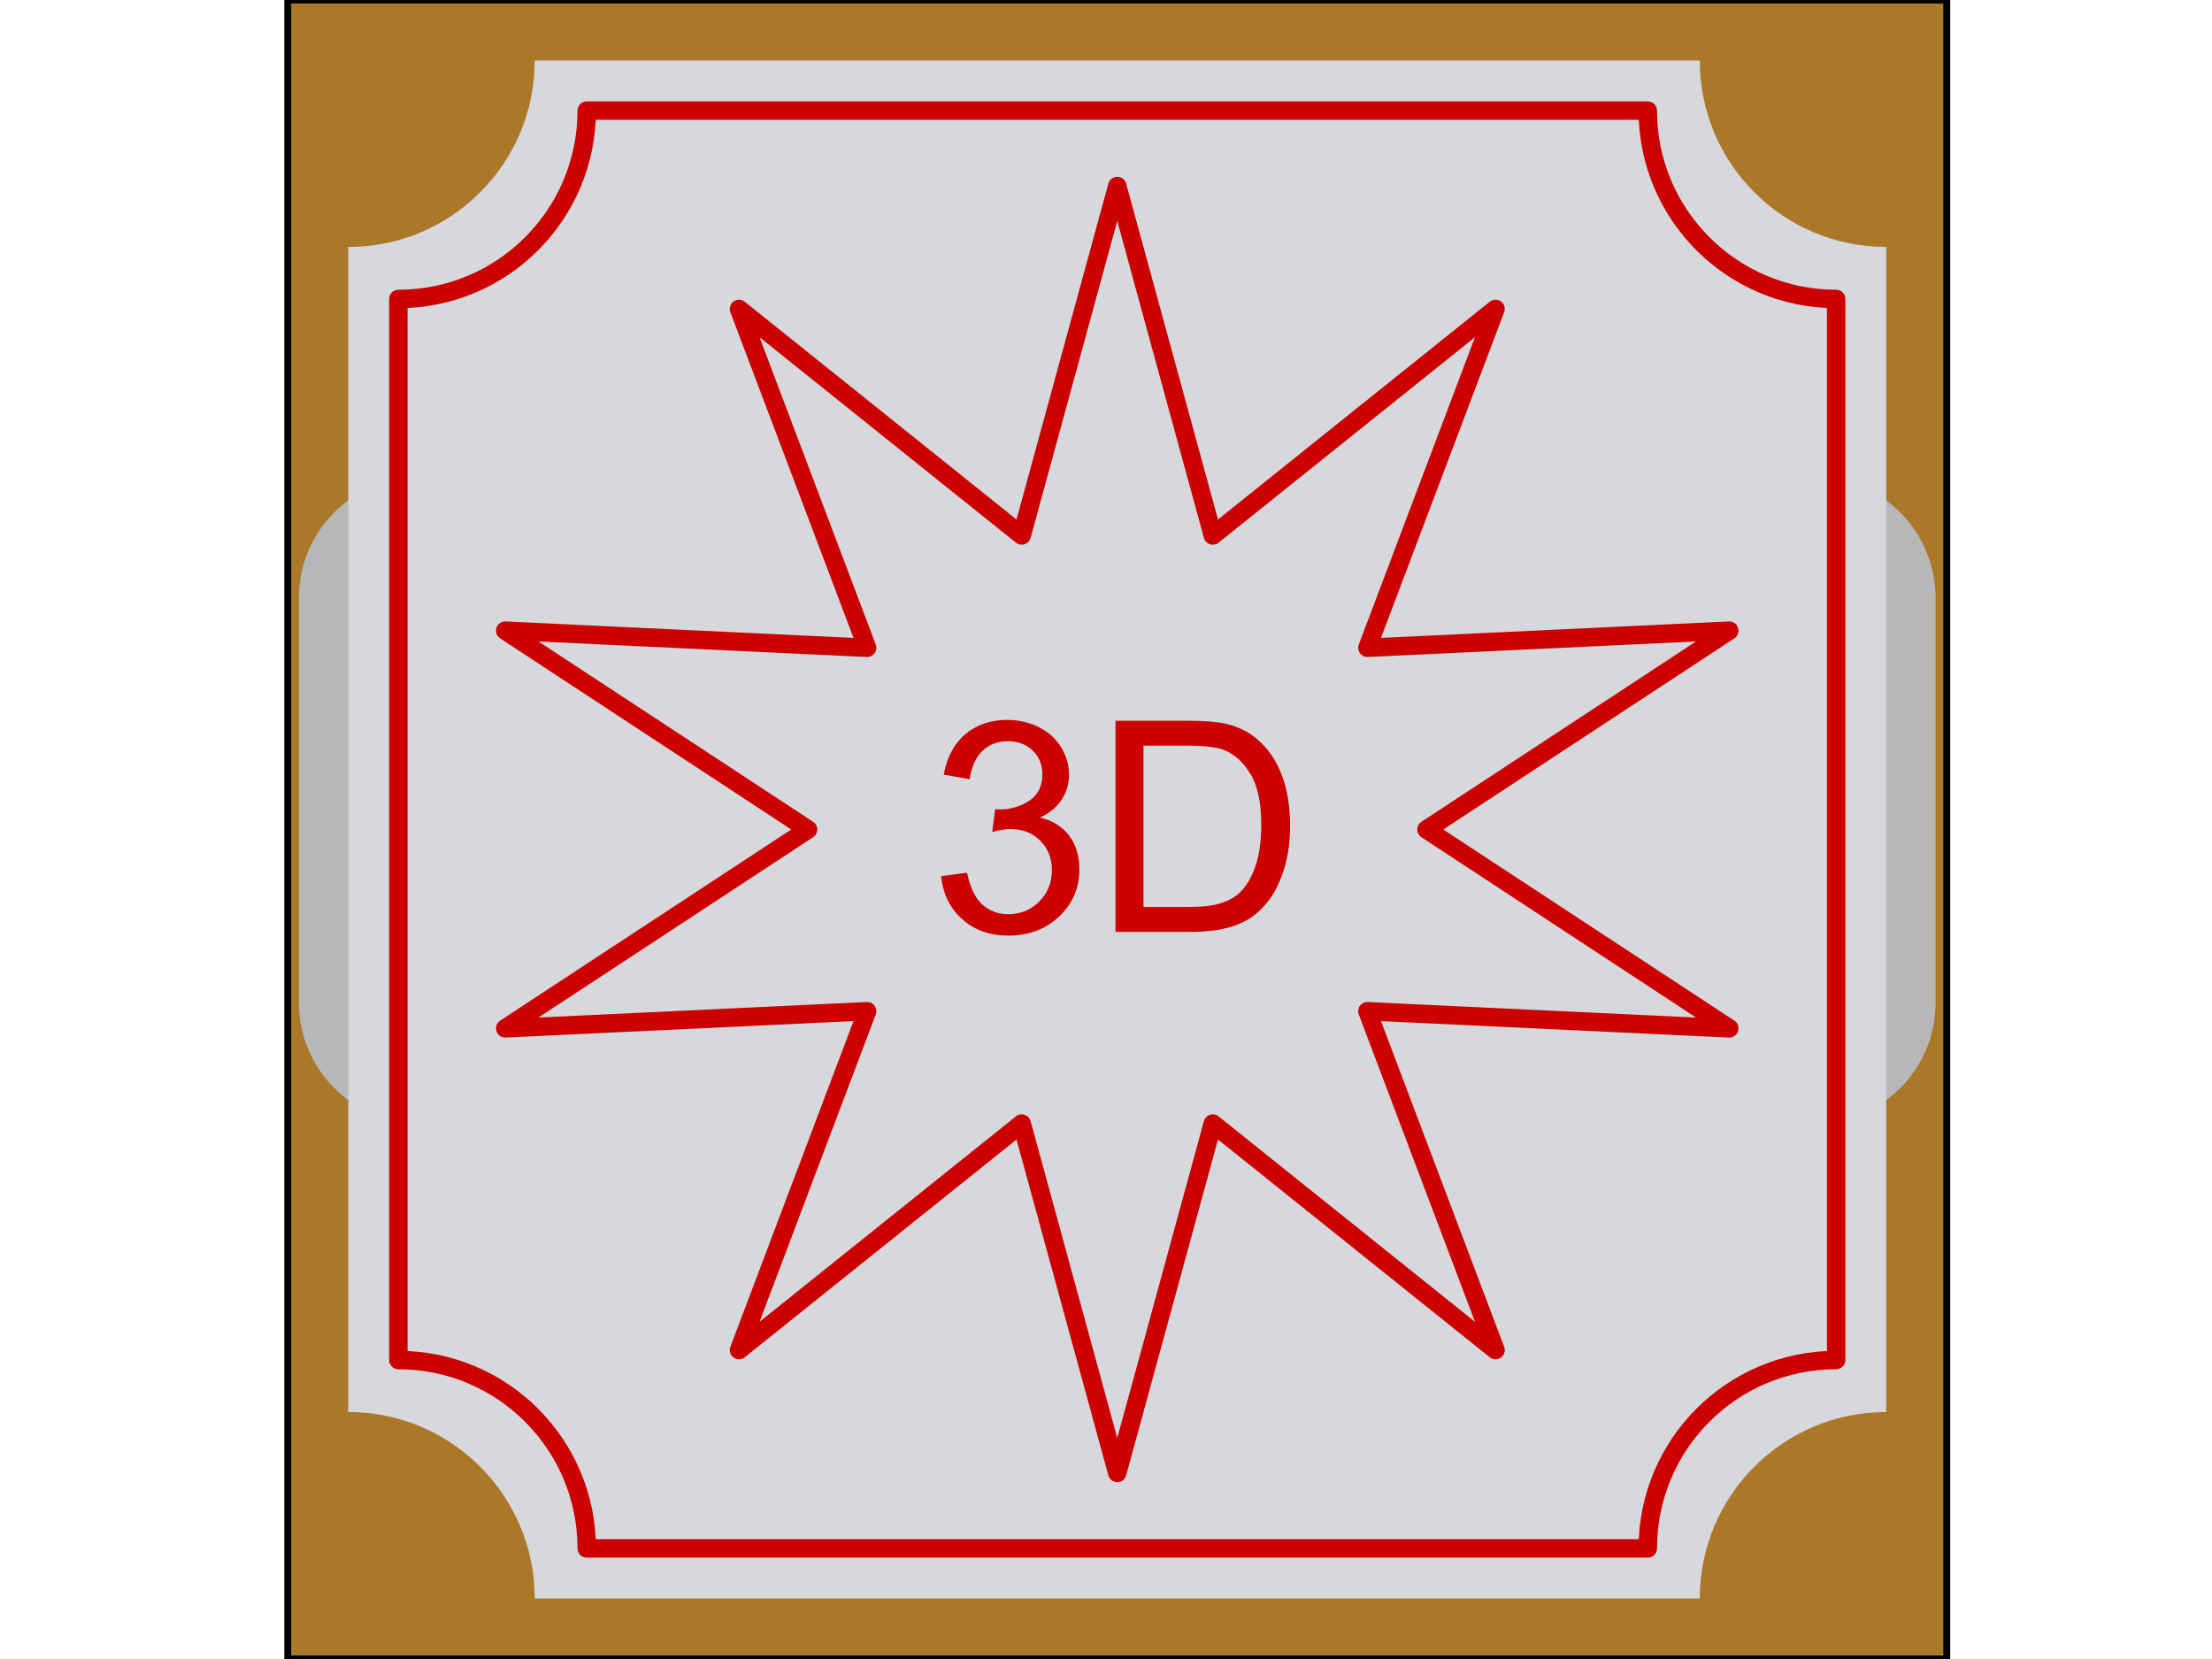 <svg version="1.1" viewBox="0.0 0.0 960.0 720.0" fill="none" stroke="none" stroke-linecap="square" stroke-miterlimit="10" xmlns:xlink="http://www.w3.org/1999/xlink" xmlns="http://www.w3.org/2000/svg"><clipPath id="p.0"><path d="m0 0l960.0 0l0 720.0l-960.0 0l0 -720.0z" clip-rule="nonzero"/></clipPath><g clip-path="url(#p.0)"><path fill="#000000" fill-opacity="0.0" d="m0 0l960.0 0l0 720.0l-960.0 0z" fill-rule="evenodd"/><path fill="#ab7729" d="m124.885 0l720.0 0l0 720.0l-720.0 0z" fill-rule="evenodd"/><path stroke="#000000" stroke-width="3.0" stroke-linejoin="round" stroke-linecap="butt" d="m124.885 0l720.0 0l0 720.0l-720.0 0z" fill-rule="evenodd"/><path fill="#b7b7b7" d="m129.719 259.506l0 0c0 -29.053 23.552 -52.605 52.606 -52.605l605.12 0c13.952 0 27.332 5.542 37.198 15.408c9.865 9.865 15.408 23.246 15.408 37.198l0 175.576c0 29.053 -23.552 52.605 -52.606 52.605l-605.12 0c-29.053 0 -52.606 -23.552 -52.606 -52.605z" fill-rule="evenodd"/><path fill="#d6d8dc" d="m151.152 107.184l0 0c44.689 0 80.917 -36.228 80.917 -80.917l505.631 0l0 0c0 44.689 36.228 80.917 80.917 80.917l0 505.631c-44.689 0 -80.917 36.228 -80.917 80.917l-505.631 0c0 -44.689 -36.228 -80.917 -80.917 -80.917z" fill-rule="evenodd"/><path fill="#d6d8dc" d="m172.885 129.75l0 0c45.149 0 81.75 -36.601 81.75 -81.75l460.5 0l0 0c0 45.149 36.601 81.75 81.75 81.75l0 460.5c-45.149 0 -81.75 36.601 -81.75 81.75l-460.5 0c0 -45.149 -36.601 -81.75 -81.75 -81.75z" fill-rule="evenodd"/><path stroke="#cc0000" stroke-width="8.0" stroke-linejoin="round" stroke-linecap="butt" d="m172.885 129.75l0 0c45.149 0 81.75 -36.601 81.75 -81.75l460.5 0l0 0c0 45.149 36.601 81.75 81.75 81.75l0 460.5c-45.149 0 -81.75 36.601 -81.75 81.75l-460.5 0c0 -45.149 -36.601 -81.75 -81.75 -81.75z" fill-rule="evenodd"/><path fill="#d6d8dc" d="m219.262 273.703l157.057 7.428l-55.599 -147.058l122.696 98.315l41.469 -151.648l41.469 151.648l122.696 -98.315l-55.599 147.058l157.057 -7.428l-131.429 86.297l131.429 86.297l-157.057 -7.428l55.599 147.058l-122.696 -98.315l-41.469 151.648l-41.469 -151.648l-122.696 98.315l55.599 -147.058l-157.057 7.428l131.429 -86.297z" fill-rule="evenodd"/><path stroke="#cc0000" stroke-width="8.0" stroke-linejoin="round" stroke-linecap="butt" d="m219.262 273.703l157.057 7.428l-55.599 -147.058l122.696 98.315l41.469 -151.648l41.469 151.648l122.696 -98.315l-55.599 147.058l157.057 -7.428l-131.429 86.297l131.429 86.297l-157.057 -7.428l55.599 147.058l-122.696 -98.315l-41.469 151.648l-41.469 -151.648l-122.696 98.315l55.599 -147.058l-157.057 7.428l131.429 -86.297z" fill-rule="evenodd"/><path fill="#000000" fill-opacity="0.0" d="m387.924 272.551l193.921 0l0 174.898l-193.921 0z" fill-rule="evenodd"/><path fill="#cc0000" d="m408.447 380.244l11.25 -1.5q1.938 9.562 6.594 13.781q4.656 4.219 11.344 4.219q7.938 0 13.406 -5.5q5.469 -5.5 5.469 -13.625q0 -7.75 -5.062 -12.781q-5.062 -5.031 -12.875 -5.031q-3.188 0 -7.938 1.25l1.25 -9.875q1.125 0.125 1.812 0.125q7.188 0 12.938 -3.75q5.75 -3.75 5.75 -11.562q0 -6.188 -4.188 -10.25q-4.188 -4.062 -10.812 -4.062q-6.562 0 -10.938 4.125q-4.375 4.125 -5.625 12.375l-11.25 -2.0q2.062 -11.312 9.375 -17.531q7.312 -6.219 18.188 -6.219q7.5 0 13.812 3.219q6.312 3.219 9.656 8.781q3.344 5.562 3.344 11.812q0 5.938 -3.188 10.812q-3.188 4.875 -9.438 7.75q8.125 1.875 12.625 7.781q4.5 5.906 4.5 14.781q0 12.0 -8.75 20.344q-8.75 8.344 -22.125 8.344q-12.062 0 -20.031 -7.188q-7.969 -7.188 -9.094 -18.625zm75.688 24.188l0 -91.625l31.562 0q10.688 0 16.312 1.312q7.875 1.812 13.438 6.562q7.25 6.125 10.844 15.656q3.594 9.531 3.594 21.781q0 10.438 -2.438 18.5q-2.438 8.062 -6.25 13.344q-3.812 5.281 -8.344 8.312q-4.531 3.031 -10.938 4.594q-6.406 1.562 -14.719 1.562l-33.062 0zm12.125 -10.812l19.562 0q9.062 0 14.219 -1.688q5.156 -1.688 8.219 -4.75q4.312 -4.312 6.719 -11.594q2.406 -7.281 2.406 -17.656q0 -14.375 -4.719 -22.094q-4.719 -7.719 -11.469 -10.344q-4.875 -1.875 -15.688 -1.875l-19.25 0l0 70.0z" fill-rule="nonzero"/></g></svg>